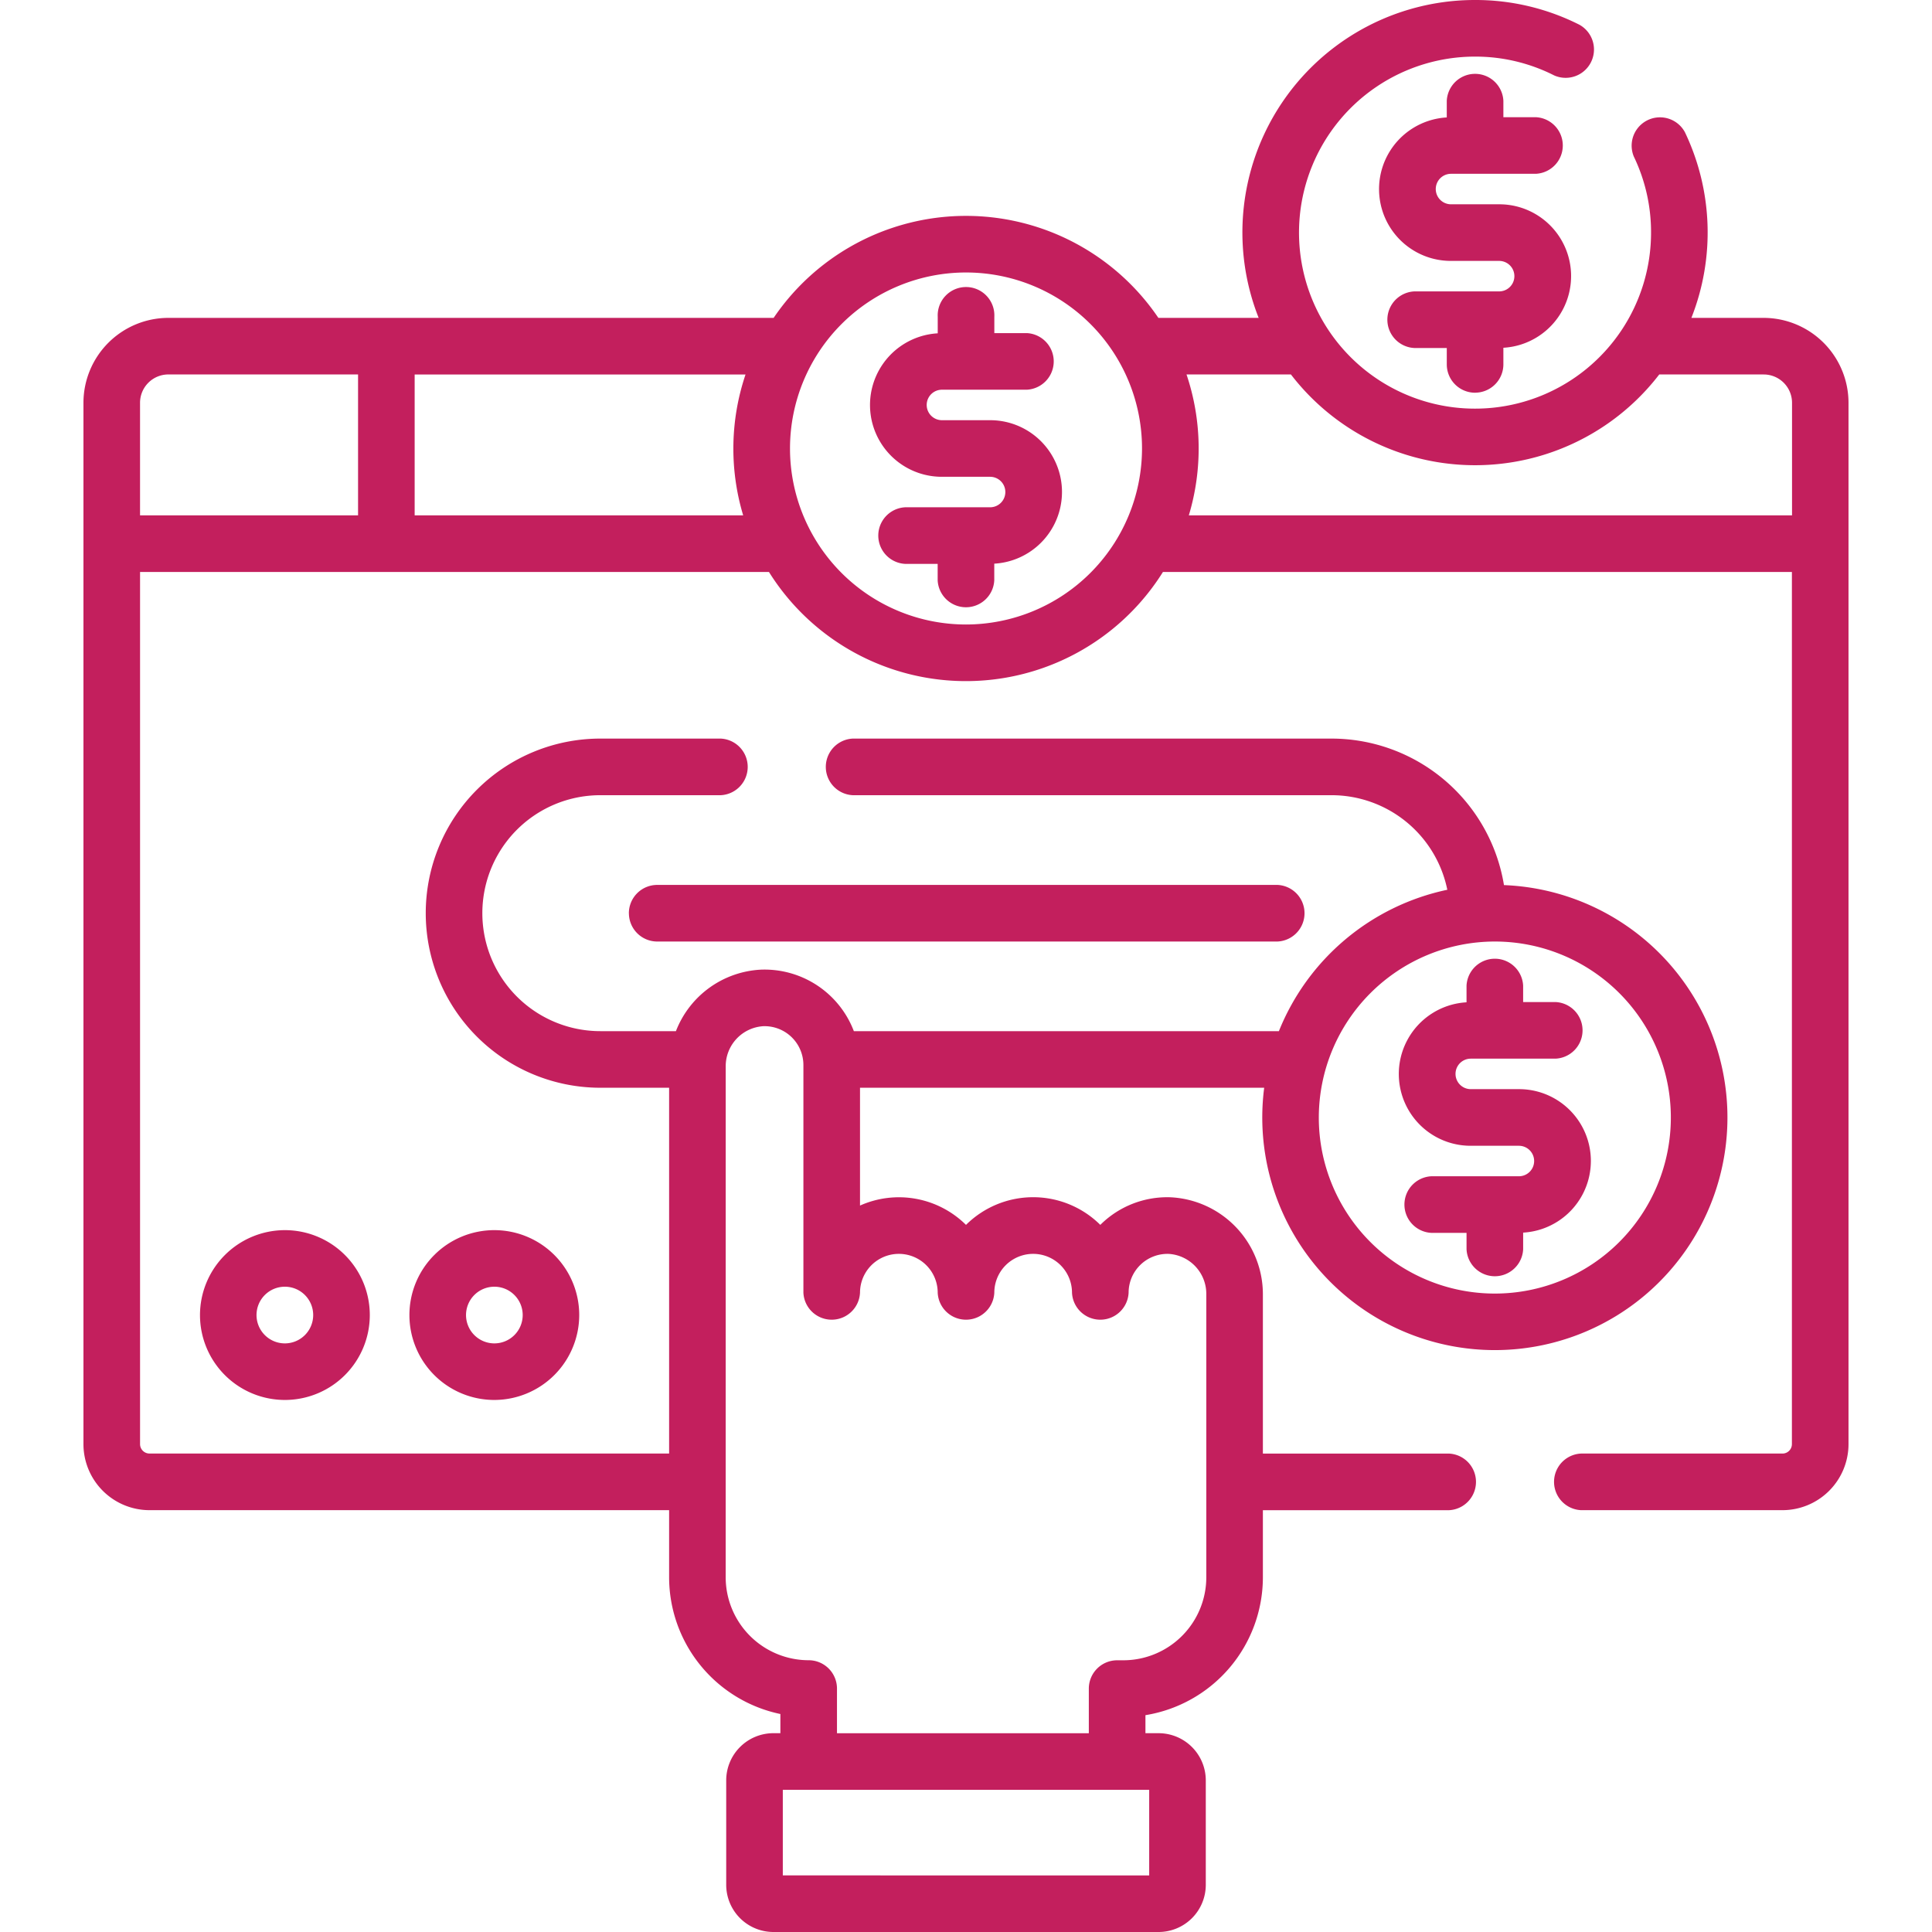 <svg xmlns="http://www.w3.org/2000/svg" xmlns:xlink="http://www.w3.org/1999/xlink" width="150" height="150" viewBox="0 0 150 150">
  <defs>
    <clipPath id="clip-path">
      <rect id="Rectangle_4693" data-name="Rectangle 4693" width="150" height="150" transform="translate(885 1495)" fill="#c31f5d"/>
    </clipPath>
  </defs>
  <g id="Mask_Group_16" data-name="Mask Group 16" transform="translate(-885 -1495)" clip-path="url(#clip-path)">
    <g id="_002-pay-per-click" data-name="002-pay-per-click" transform="translate(885 1495)">
      <g id="Group_11894" data-name="Group 11894">
        <path id="Path_37750" data-name="Path 37750" d="M136.929,24.68h-5.61a18.045,18.045,0,0,0-.507-14.424,2.2,2.2,0,0,0-3.962,1.9,13.535,13.535,0,0,1,1.337,5.9A13.666,13.666,0,1,1,114.522,4.395a13.518,13.518,0,0,1,6.137,1.457,2.2,2.2,0,0,0,1.978-3.925A17.877,17.877,0,0,0,114.522,0a18.049,18.049,0,0,0-16.8,24.68H89.936a18.044,18.044,0,0,0-29.871,0H13.071a6.6,6.6,0,0,0-6.592,6.592v80.85a5.133,5.133,0,0,0,5.127,5.127H51.95v5.214a10.855,10.855,0,0,0,8.638,10.612v1.489h-.543a3.666,3.666,0,0,0-3.662,3.662v8.111A3.666,3.666,0,0,0,60.045,150H89.955a3.666,3.666,0,0,0,3.662-3.662v-8.111a3.666,3.666,0,0,0-3.662-3.662H88.932v-1.4a10.854,10.854,0,0,0,9.118-10.7v-5.214H112.5a2.2,2.2,0,0,0,0-4.395H98.05V100.5a7.541,7.541,0,0,0-7.159-7.543h0a7.363,7.363,0,0,0-5.4,2.079l-.064.063A7.4,7.4,0,0,0,75,95.1,7.4,7.4,0,0,0,66.771,93.6V84.452h31.38a18.058,18.058,0,1,0,18.617-15.733,13.574,13.574,0,0,0-13.376-11.375H66.211a2.2,2.2,0,0,0,0,4.395h37.18a9.175,9.175,0,0,1,8.978,7.342A18.124,18.124,0,0,0,99.293,80.058h-33a7.423,7.423,0,0,0-7.184-4.776,7.478,7.478,0,0,0-6.63,4.776H46.609a9.159,9.159,0,0,1,0-18.319h9.348a2.2,2.2,0,0,0,0-4.395H46.609a13.554,13.554,0,0,0,0,27.108h5.341v28.4H11.606a.733.733,0,0,1-.732-.732V44.406H59.7a18.04,18.04,0,0,0,30.592,0h48.831v67.716a.733.733,0,0,1-.732.732h-15.64a2.2,2.2,0,0,0,0,4.395h15.64a5.133,5.133,0,0,0,5.127-5.127V31.272a6.6,6.6,0,0,0-6.592-6.592ZM116.058,73.1a13.666,13.666,0,1,1-13.666,13.666A13.681,13.681,0,0,1,116.058,73.1ZM89.223,138.959v6.647H60.777v-6.647ZM56.344,82.825a3.112,3.112,0,0,1,2.911-3.151,3.016,3.016,0,0,1,3.121,3.014v17.678a2.2,2.2,0,0,0,4.395,0,3.016,3.016,0,1,1,6.032,0,2.2,2.2,0,0,0,4.395,0,3.016,3.016,0,1,1,6.032,0,2.2,2.2,0,0,0,4.395,0,3.016,3.016,0,0,1,3.121-3.014,3.112,3.112,0,0,1,2.911,3.151v21.96a6.449,6.449,0,0,1-6.441,6.441h-.48a2.2,2.2,0,0,0-2.2,2.2v3.463H64.983V131.1a2.2,2.2,0,0,0-2.2-2.2,6.449,6.449,0,0,1-6.441-6.441ZM27.8,40.011H10.873V31.272a2.2,2.2,0,0,1,2.2-2.2H27.8V40.011Zm29.9,0H32.194V29.075H57.883A18,18,0,0,0,57.7,40.011ZM75,48.486A13.665,13.665,0,1,1,88.666,34.821,13.681,13.681,0,0,1,75,48.486Zm64.127-8.475H92.3a18,18,0,0,0-.179-10.937h8.107a18.03,18.03,0,0,0,28.595,0h8.11a2.2,2.2,0,0,1,2.2,2.2v8.739Z" fill="#c31f5d"/>
        <path id="Path_37751" data-name="Path 37751" d="M48.828,70.9a2.2,2.2,0,0,0,2.2,2.2h47.95a2.2,2.2,0,1,0,0-4.395H51.025a2.2,2.2,0,0,0-2.2,2.2Z" fill="#c31f5d"/>
        <path id="Path_37752" data-name="Path 37752" d="M114.19,88.958h3.737a1.183,1.183,0,0,1,0,2.367h-6.583a2.2,2.2,0,1,0,0,4.395h2.518v1.272a2.2,2.2,0,0,0,4.395,0V95.7a5.574,5.574,0,0,0-.329-11.139H114.19a1.183,1.183,0,0,1,0-2.367h6.584a2.2,2.2,0,0,0,0-4.395h-2.518V76.53a2.2,2.2,0,0,0-4.395,0v1.289a5.574,5.574,0,0,0,.329,11.139Z" fill="#c31f5d"/>
        <path id="Path_37753" data-name="Path 37753" d="M76.868,32.624H73.132a1.183,1.183,0,0,1,0-2.367h6.584a2.2,2.2,0,0,0,0-4.395H77.2V24.59a2.2,2.2,0,1,0-4.395,0v1.289a5.574,5.574,0,0,0,.329,11.139h3.737a1.183,1.183,0,0,1,0,2.367H70.285a2.2,2.2,0,0,0,0,4.395H72.8v1.272a2.2,2.2,0,0,0,4.395,0V43.763a5.574,5.574,0,0,0-.329-11.139Z" fill="#c31f5d"/>
        <path id="Path_37754" data-name="Path 37754" d="M114.522,30.488a2.2,2.2,0,0,0,2.2-2.2V27a5.574,5.574,0,0,0-.329-11.139h-3.737a1.183,1.183,0,0,1,0-2.367h6.584a2.2,2.2,0,0,0,0-4.395h-2.518V7.829a2.2,2.2,0,0,0-4.395,0V9.118a5.574,5.574,0,0,0,.329,11.139h3.737a1.183,1.183,0,0,1,0,2.367h-6.583a2.2,2.2,0,0,0,0,4.395h2.518v1.272a2.2,2.2,0,0,0,2.2,2.2Z" fill="#c31f5d"/>
        <path id="Path_37755" data-name="Path 37755" d="M15.527,102.1a6.592,6.592,0,1,0,6.592-6.592A6.6,6.6,0,0,0,15.527,102.1Zm8.789,0a2.2,2.2,0,1,1-2.2-2.2A2.2,2.2,0,0,1,24.316,102.1Z" fill="#c31f5d"/>
        <path id="Path_37756" data-name="Path 37756" d="M44.971,102.1a6.592,6.592,0,1,0-6.592,6.592A6.6,6.6,0,0,0,44.971,102.1Zm-8.789,0a2.2,2.2,0,1,1,2.2,2.2A2.2,2.2,0,0,1,36.182,102.1Z" fill="#c31f5d"/>
      </g>
    </g>
  </g>
</svg>
